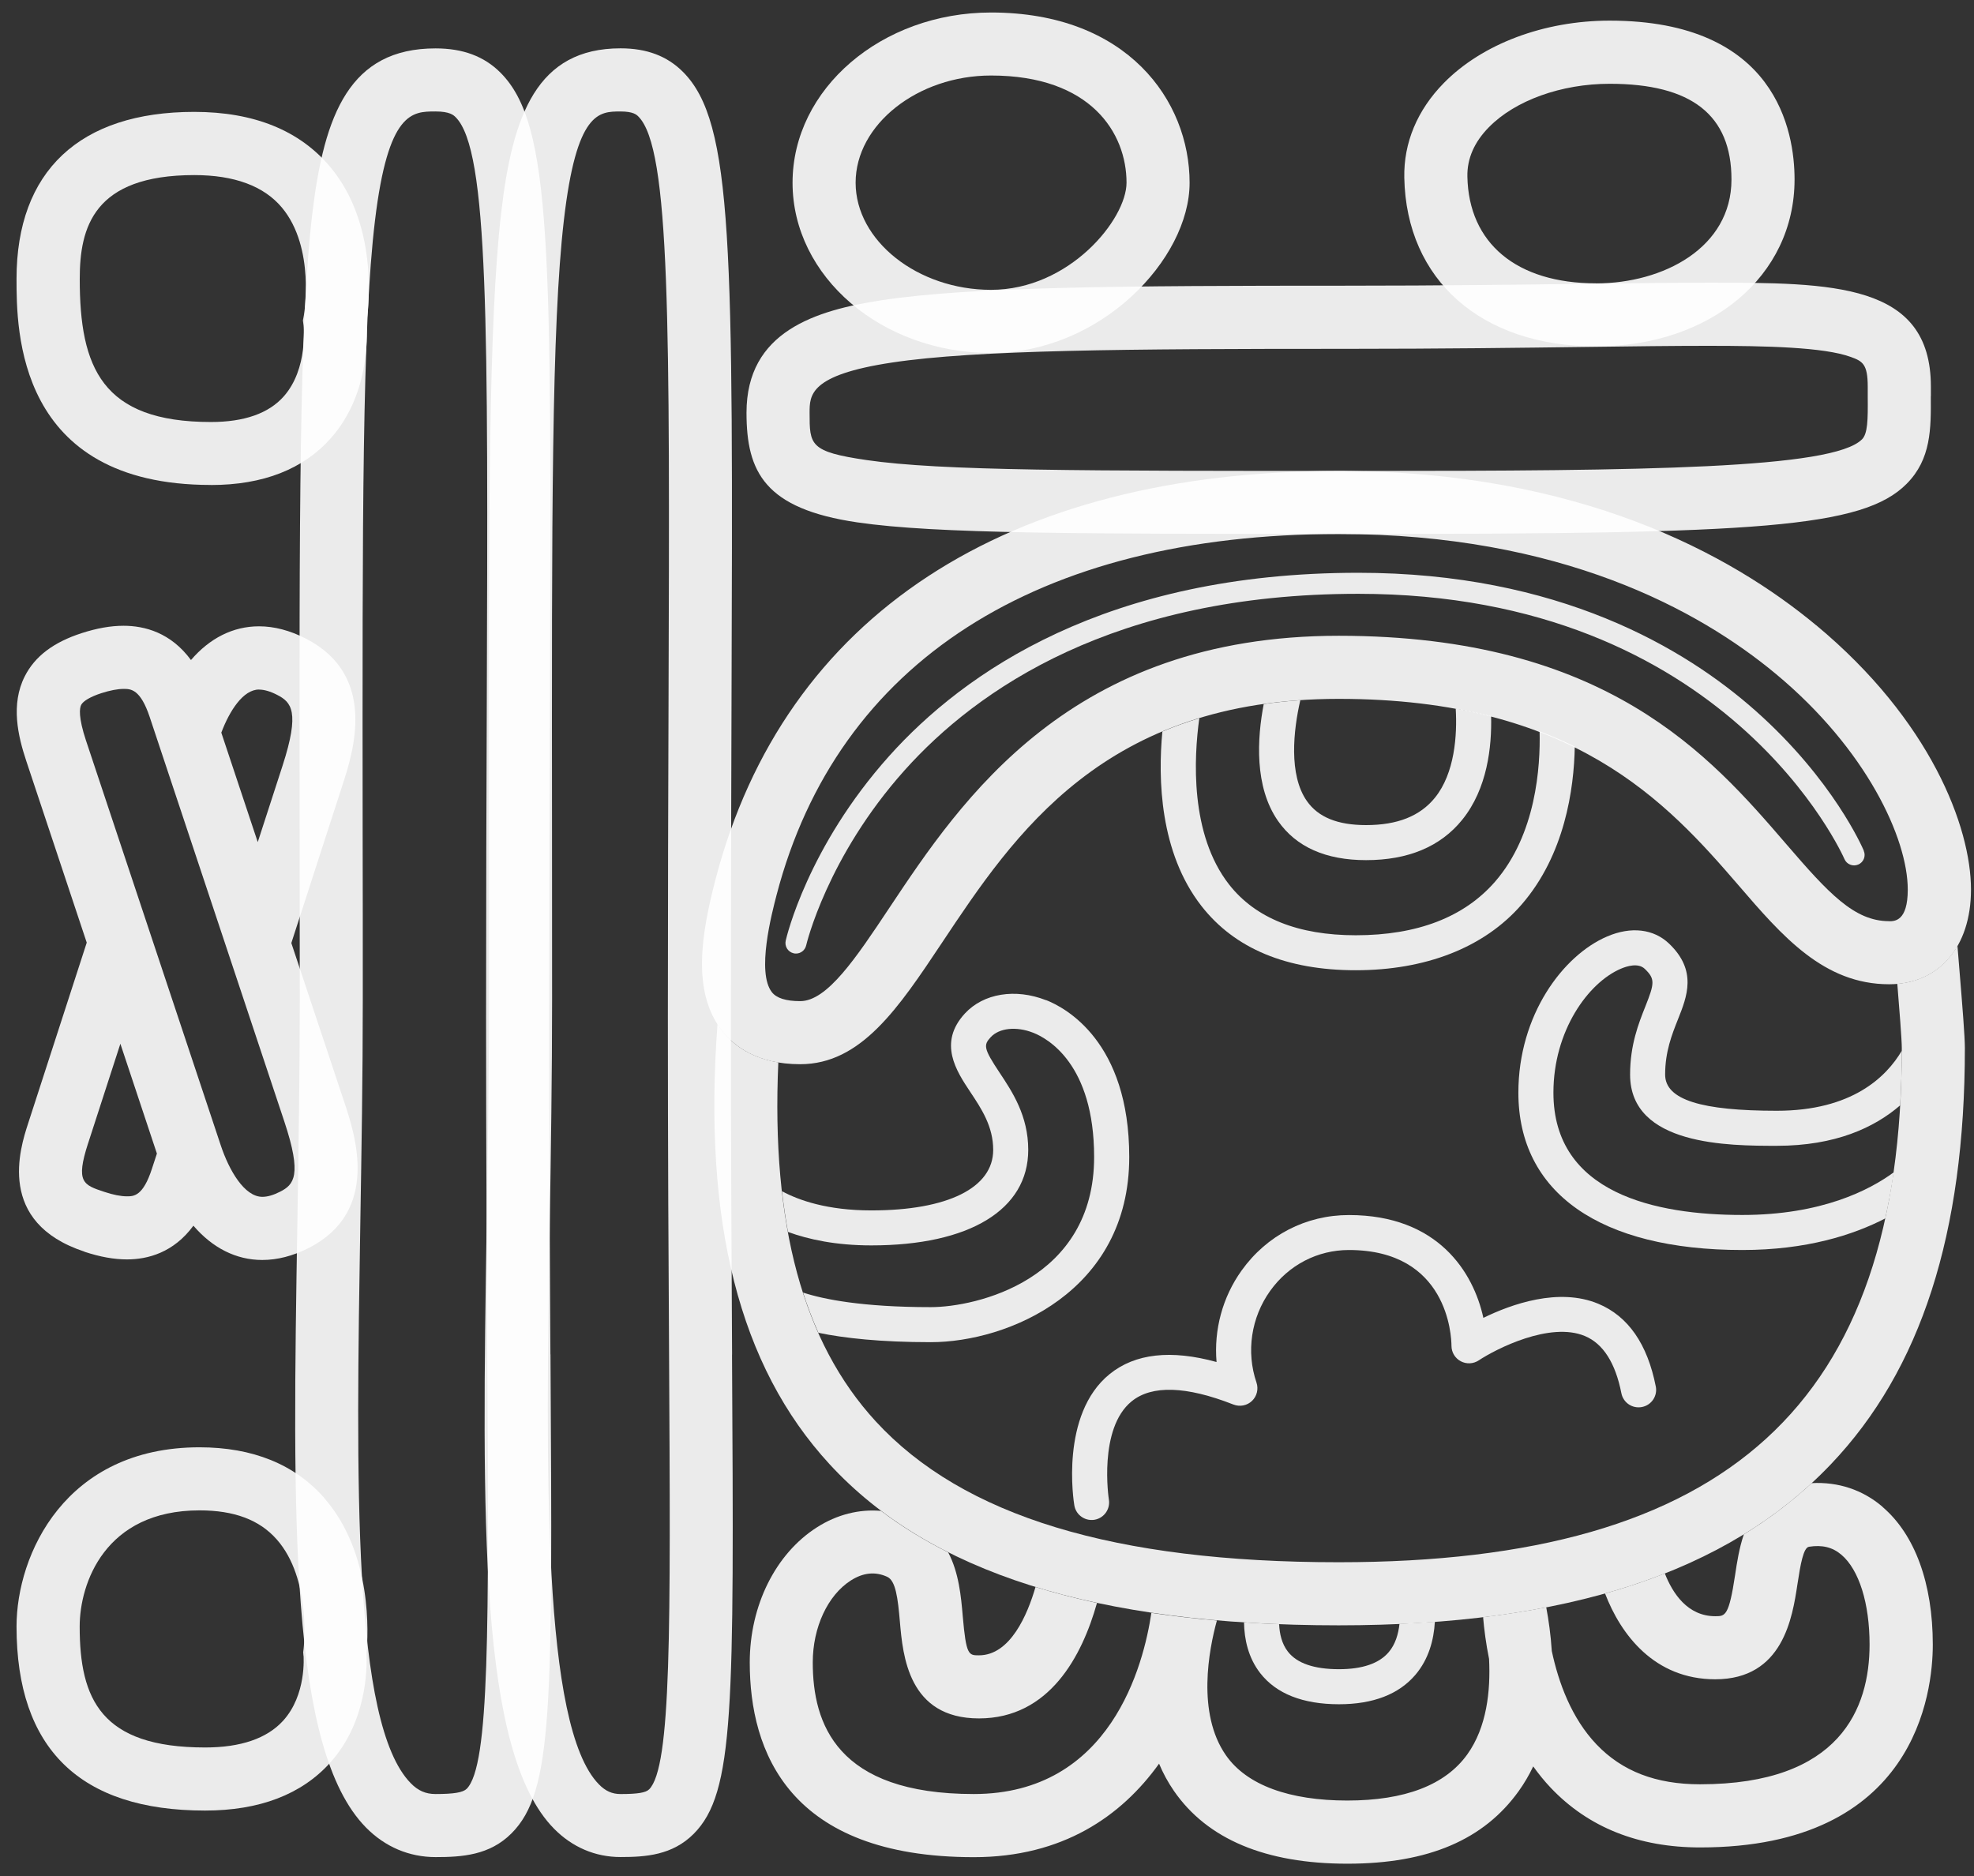 <svg width="101" height="96" viewBox="0 0 101 96" fill="none" xmlns="http://www.w3.org/2000/svg">
<rect x="0" y="0" width="101" height="96" fill="#333333" stroke="none"/>
<path d="M28.162 69.303C28.133 64.638 28.101 58.832 28.101 52.004C28.101 45.997 28.119 40.736 28.137 36.096C28.219 12.664 28.241 6.363 25.609 3.72C24.773 2.881 23.686 2.476 22.284 2.476C17.895 2.476 16.593 5.843 15.983 10.899C15.306 16.537 15.313 26.341 15.331 42.58C15.331 45.258 15.338 48.117 15.338 51.168C15.338 55.002 15.273 58.821 15.216 62.515C14.969 77.588 14.775 89.49 18.723 93.507C19.699 94.5 20.932 95.023 22.288 95.023C23.643 95.023 25.056 94.93 26.175 93.804C28.302 91.667 28.273 87.374 28.166 69.303H28.162ZM23.88 91.527C23.69 91.717 23.227 91.796 22.281 91.796C21.782 91.796 21.391 91.627 21.018 91.244C18.017 88.192 18.221 75.748 18.436 62.569C18.497 58.861 18.562 55.031 18.562 51.168C18.562 48.117 18.562 45.255 18.555 42.576C18.54 26.46 18.53 16.73 19.186 11.287C19.857 5.703 21.09 5.703 22.281 5.703C23.023 5.703 23.213 5.897 23.317 6.001C25.006 7.697 24.974 16.594 24.906 36.089C24.888 40.733 24.87 45.993 24.87 52.008C24.87 58.843 24.906 64.656 24.931 69.325C25.013 83.318 25.056 90.344 23.877 91.531L23.88 91.527Z" fill="white" fill-opacity="0.9"/>
<path d="M37.457 69.311C37.432 64.646 37.396 58.836 37.396 52.005C37.396 45.994 37.414 40.733 37.428 36.093C37.507 12.593 37.529 6.274 34.947 3.681C34.136 2.867 33.093 2.473 31.752 2.473C27.488 2.473 26.225 5.844 25.641 10.904C24.992 16.538 24.999 26.335 25.017 42.566C25.017 45.248 25.02 48.114 25.02 51.169C25.02 55.003 24.959 58.825 24.902 62.519C24.665 77.671 24.475 89.638 28.345 93.568C29.281 94.518 30.457 95.02 31.748 95.02C33.039 95.02 34.402 94.927 35.492 93.834C37.583 91.732 37.557 87.429 37.454 69.311H37.457ZM33.208 91.56C33.043 91.728 32.619 91.797 31.752 91.797C31.321 91.797 30.981 91.646 30.647 91.305C27.724 88.336 27.932 75.239 28.13 62.569C28.187 58.861 28.248 55.028 28.248 51.169C28.248 48.11 28.248 45.245 28.244 42.562C28.23 26.45 28.219 16.72 28.85 11.277C29.492 5.704 30.643 5.704 31.752 5.704C32.404 5.704 32.573 5.872 32.663 5.962C34.301 7.604 34.269 16.53 34.205 36.082C34.19 40.726 34.172 45.991 34.172 52.005C34.172 58.847 34.205 64.66 34.233 69.333C34.312 83.365 34.355 90.412 33.211 91.56H33.208Z" fill="white" fill-opacity="0.9"/>
<path d="M98.794 20.27V19.782C98.794 14.464 93.763 14.464 87.394 14.464C85.622 14.464 83.549 14.493 81.147 14.521C77.844 14.564 73.734 14.618 68.889 14.618C57.503 14.618 49.696 14.668 45.149 15.357C41.71 15.877 38.195 16.967 38.195 21.116C38.195 24.146 39.124 26.036 43.869 26.729C47.91 27.32 55.197 27.32 69.714 27.32C89.922 27.32 95.305 27.019 97.553 24.756C98.812 23.49 98.801 21.927 98.79 20.27H98.794ZM95.265 22.483C93.773 23.985 84.181 24.096 69.714 24.096C55.248 24.096 48.143 24.096 44.335 23.54C41.423 23.114 41.423 22.769 41.423 21.12C41.423 20.212 41.423 19.187 45.629 18.552C49.954 17.899 57.643 17.849 68.886 17.849C73.752 17.849 77.873 17.795 81.186 17.752C83.575 17.72 85.64 17.695 87.39 17.695C90.374 17.695 93.322 17.763 94.699 18.265C95.298 18.484 95.563 18.627 95.563 19.786V20.295C95.574 21.496 95.563 22.188 95.265 22.486V22.483Z" fill="white" fill-opacity="0.9"/>
<path d="M50.707 0.64C45.105 0.64 40.551 4.545 40.551 9.35C40.551 14.156 45.109 18.061 50.707 18.061C56.305 18.061 60.866 13.274 60.866 9.35C60.866 5.155 57.685 0.64 50.707 0.64ZM50.707 14.83C46.952 14.83 43.778 12.32 43.778 9.347C43.778 6.374 46.952 3.864 50.707 3.864C55.824 3.864 57.639 6.815 57.639 9.347C57.639 11.222 54.712 14.83 50.707 14.83Z" fill="white" fill-opacity="0.9"/>
<path d="M82.355 1.056C79.002 1.056 75.832 2.25 73.874 4.247C72.514 5.632 71.815 7.306 71.851 9.092C71.951 14.335 75.803 17.724 81.659 17.724C87.515 17.724 91.819 14.131 91.819 9.182C91.819 6.74 90.897 1.056 82.358 1.056H82.355ZM81.659 14.497C77.603 14.497 75.143 12.453 75.079 9.031C75.061 8.12 75.43 7.27 76.179 6.51C77.524 5.137 79.891 4.287 82.358 4.287C86.554 4.287 88.591 5.89 88.591 9.185C88.591 12.675 85.105 14.5 81.659 14.5V14.497Z" fill="white" fill-opacity="0.9"/>
<path d="M92.924 31.993C88.588 28.389 80.828 24.097 68.499 24.097C51.457 24.097 40.132 31.513 36.614 44.979C35.872 47.83 35.395 50.742 36.937 52.736C37.543 53.517 38.73 54.453 40.943 54.453C44.059 54.453 45.974 51.574 48.194 48.242C51.895 42.68 56.499 35.759 68.499 35.759C80.498 35.759 85.289 41.048 88.951 45.298C91.192 47.902 93.311 50.362 96.657 50.362C99.2 50.362 100.846 48.461 100.846 45.517C100.846 42.314 98.773 36.849 92.928 31.993H92.924ZM96.654 47.134C94.875 47.134 93.562 45.71 91.393 43.189C87.52 38.692 82.212 32.531 68.495 32.531C54.778 32.531 49.194 40.909 45.504 46.453C43.801 49.013 42.327 51.226 40.943 51.226C40.215 51.226 39.727 51.072 39.49 50.763C38.705 49.745 39.48 46.772 39.734 45.793C42.847 33.883 53.06 27.324 68.495 27.324C79.863 27.324 86.931 31.215 90.858 34.479C95.499 38.334 97.611 42.903 97.611 45.52C97.611 47.138 96.937 47.138 96.65 47.138L96.654 47.134Z" fill="white" fill-opacity="0.9"/>
<path d="M100.153 48.396C99.508 49.526 98.439 50.221 97.076 50.34C97.18 51.617 97.306 53.194 97.306 53.628C97.306 71.825 88.419 79.936 68.495 79.936C57.019 79.936 49.269 77.577 44.808 72.728C41.089 68.683 39.454 62.655 39.823 54.36C38.31 54.109 37.428 53.37 36.937 52.732C36.854 52.624 36.779 52.513 36.711 52.402C35.957 62.529 37.829 69.902 42.438 74.912C47.544 80.464 56.069 83.164 68.498 83.164C80.157 83.164 88.394 80.471 93.673 74.927C98.292 70.082 100.533 63.114 100.533 53.628C100.533 53.04 100.408 51.491 100.246 49.526C100.211 49.096 100.178 48.705 100.153 48.393V48.396Z" fill="white" fill-opacity="0.9"/>
<path d="M95.363 43.53C95.302 43.383 93.799 39.905 89.847 36.39C86.215 33.159 79.734 29.308 69.496 29.308C56.596 29.308 49.32 34.411 45.49 38.689C41.327 43.34 40.244 47.938 40.201 48.131C40.136 48.422 40.315 48.709 40.606 48.777C40.645 48.788 40.685 48.791 40.724 48.791C40.972 48.791 41.19 48.623 41.248 48.372C41.258 48.329 42.309 43.853 46.29 39.406C49.977 35.289 56.995 30.384 69.496 30.384C88.373 30.384 94.312 43.817 94.37 43.953C94.484 44.226 94.803 44.355 95.076 44.237C95.349 44.122 95.478 43.806 95.359 43.534L95.363 43.53Z" fill="white" fill-opacity="0.9"/>
<path d="M78.774 37.42C78.82 39.216 78.598 42.691 76.496 45.112C74.915 46.93 72.516 47.855 69.367 47.855C66.416 47.855 64.236 46.98 62.887 45.259C60.875 42.684 61.083 38.768 61.363 36.749C60.703 36.95 60.072 37.179 59.473 37.43C59.243 39.862 59.337 43.62 61.471 46.356C63.174 48.54 65.831 49.645 69.367 49.645C72.903 49.645 75.923 48.512 77.859 46.277C80.061 43.735 80.534 40.378 80.574 38.201C80.007 37.922 79.409 37.66 78.774 37.42Z" fill="white" fill-opacity="0.9"/>
<path d="M69.899 44.011C72.05 44.011 73.704 43.319 74.812 41.949C76.106 40.353 76.332 38.194 76.293 36.641C75.716 36.494 75.113 36.365 74.482 36.254C74.564 37.617 74.432 39.568 73.417 40.819C72.653 41.759 71.502 42.218 69.895 42.218C68.439 42.218 67.446 41.816 66.865 40.984C65.929 39.65 66.176 37.366 66.531 35.827C65.886 35.87 65.262 35.938 64.659 36.024C64.326 37.76 64.165 40.256 65.395 42.013C66.323 43.34 67.837 44.011 69.895 44.011H69.899Z" fill="white" fill-opacity="0.9"/>
<path d="M53.517 51.176C51.95 50.563 50.322 50.828 49.372 51.854C47.977 53.363 48.938 54.809 49.641 55.867C50.218 56.734 50.817 57.635 50.817 58.839C50.817 60.78 48.486 61.934 44.584 61.934C42.328 61.934 40.865 61.414 40.012 60.952C40.091 61.669 40.195 62.365 40.317 63.035C41.374 63.422 42.777 63.724 44.584 63.724C49.608 63.724 52.61 61.895 52.61 58.836C52.61 57.089 51.792 55.859 51.136 54.873C50.318 53.643 50.318 53.471 50.691 53.069C51.129 52.596 52.004 52.506 52.864 52.843C53.596 53.13 55.981 54.436 55.981 59.202C55.981 65.502 49.945 66.883 47.621 66.883C44.114 66.883 42.135 66.481 41.088 66.137C41.317 66.855 41.583 67.54 41.873 68.196C43.193 68.468 45.043 68.676 47.625 68.676C51.552 68.676 57.778 66.105 57.778 59.202C57.778 53.299 54.521 51.563 53.521 51.172L53.517 51.176Z" fill="white" fill-opacity="0.9"/>
<path d="M83.404 54.984C83.404 58.628 88.475 58.628 90.913 58.628C93.911 58.628 95.905 57.695 97.221 56.559C97.275 55.655 97.304 54.722 97.307 53.761C96.515 55.11 94.75 56.835 90.913 56.835C87.076 56.835 85.197 56.282 85.197 54.984C85.197 53.808 85.545 52.933 85.853 52.158C86.319 50.989 86.847 49.666 85.398 48.282C84.609 47.529 83.454 47.392 82.231 47.916C79.972 48.881 77.688 51.936 77.688 55.909C77.688 61.027 81.862 63.96 89.145 63.96C92.437 63.96 94.829 63.186 96.461 62.343C96.626 61.583 96.777 60.801 96.891 59.987C95.661 60.891 93.205 62.167 89.145 62.167C84.738 62.167 79.481 61.081 79.481 55.909C79.481 52.746 81.259 50.279 82.934 49.566C83.246 49.433 83.823 49.254 84.157 49.576C84.691 50.089 84.655 50.315 84.186 51.495C83.838 52.37 83.404 53.464 83.404 54.981V54.984Z" fill="white" fill-opacity="0.9"/>
<path d="M84.719 70.946C84.292 68.769 83.302 67.346 81.778 66.711C79.749 65.865 77.328 66.733 75.897 67.432C75.388 65.097 73.573 62.171 69.019 62.171C66.82 62.171 64.819 63.204 63.528 65.007C62.546 66.377 62.105 68.049 62.245 69.691C59.91 69.049 58.078 69.254 56.776 70.308C54.226 72.374 54.936 76.838 54.968 77.025C55.04 77.462 55.42 77.774 55.85 77.774C55.897 77.774 55.947 77.771 55.998 77.763C56.485 77.681 56.815 77.222 56.736 76.731C56.729 76.695 56.184 73.091 57.905 71.699C58.938 70.864 60.692 70.918 63.112 71.868C63.439 71.993 63.808 71.922 64.059 71.681C64.31 71.441 64.4 71.075 64.289 70.745C63.751 69.168 64.013 67.414 64.988 66.051C65.938 64.724 67.409 63.96 69.019 63.96C74.082 63.96 74.262 68.364 74.265 68.863C74.265 69.193 74.448 69.497 74.739 69.652C75.029 69.806 75.381 69.791 75.657 69.609C76.564 69.01 79.308 67.615 81.09 68.361C82.026 68.751 82.653 69.738 82.958 71.287C83.055 71.775 83.525 72.09 84.013 71.993C84.5 71.897 84.816 71.427 84.719 70.939V70.946Z" fill="white" fill-opacity="0.9"/>
<path d="M96.317 77.096C95.299 76.228 94.054 75.816 92.695 75.888C91.641 76.86 90.486 77.735 89.224 78.509C88.984 79.216 88.872 79.955 88.779 80.575C88.46 82.698 88.27 82.698 87.764 82.698C86.344 82.698 85.58 81.525 85.182 80.51C84.21 80.894 83.192 81.235 82.123 81.536C82.926 83.634 84.644 85.925 87.761 85.925C91.232 85.925 91.709 82.759 91.967 81.059C92.121 80.041 92.272 79.191 92.555 79.144C93.233 79.037 93.764 79.166 94.219 79.556C95.119 80.324 95.657 82.038 95.657 84.147C95.657 87.41 94.151 91.298 86.982 91.298C84.727 91.298 82.995 90.63 81.689 89.261C80.405 87.916 79.742 86.094 79.398 84.48C79.344 83.648 79.236 82.892 79.114 82.243C78.078 82.443 76.999 82.612 75.883 82.748C75.937 83.376 76.03 84.1 76.188 84.882C76.27 86.517 76.073 88.378 75.073 89.77C73.947 91.337 71.881 92.129 68.933 92.129C65.986 92.129 63.791 91.348 62.722 89.809C61.223 87.654 61.854 84.398 62.263 82.917C61.105 82.816 59.986 82.687 58.91 82.526C58.519 85.162 56.841 91.796 49.823 91.796C42.805 91.796 41.585 88.195 41.585 85.061C41.585 83.268 42.349 81.626 43.533 80.869C44.167 80.464 44.791 80.403 45.397 80.683C45.828 80.883 45.939 81.762 46.043 82.981C46.194 84.71 46.473 87.927 50.088 87.927C53.703 87.927 55.37 84.717 56.127 82.02C55.03 81.784 53.983 81.511 52.982 81.203C52.573 82.612 51.695 84.699 50.088 84.699C49.561 84.699 49.432 84.699 49.26 82.702C49.174 81.697 49.062 80.467 48.514 79.431C47.266 78.803 46.118 78.097 45.075 77.308C43.959 77.211 42.822 77.495 41.797 78.151C39.678 79.503 38.361 82.153 38.361 85.065C38.361 89.609 40.352 95.027 49.826 95.027C54.37 95.027 57.379 92.929 59.304 90.243C59.505 90.724 59.756 91.19 60.065 91.638C61.772 94.109 64.755 95.361 68.937 95.361C73.118 95.361 75.93 94.113 77.698 91.656C77.992 91.247 78.239 90.821 78.447 90.383C78.72 90.763 79.014 91.129 79.344 91.477C81.266 93.503 83.837 94.529 86.99 94.529C98.031 94.529 98.892 86.585 98.892 84.15C98.892 81.023 97.978 78.52 96.321 77.107L96.317 77.096Z" fill="white" fill-opacity="0.9"/>
<path d="M68.51 87.202C70.256 87.202 71.572 86.693 72.422 85.693C73.1 84.893 73.362 83.914 73.415 82.981C72.824 83.025 72.218 83.06 71.605 83.089C71.547 83.609 71.397 84.133 71.056 84.534C70.564 85.115 69.707 85.409 68.51 85.409C67.24 85.409 66.358 85.108 65.895 84.509C65.587 84.115 65.469 83.605 65.447 83.107C64.837 83.082 64.239 83.053 63.65 83.014C63.665 83.878 63.866 84.821 64.479 85.61C65.3 86.664 66.659 87.202 68.51 87.202Z" fill="white" fill-opacity="0.9"/>
<path d="M10.79 24.817C13.462 24.817 15.531 24.007 16.94 22.407C18.841 20.252 18.812 17.376 18.755 16.497C18.902 15.468 19.293 11.43 16.912 8.561C15.348 6.679 13.003 5.725 9.937 5.725C4.077 5.725 0.846 8.758 0.846 14.267C0.846 16.874 0.846 24.814 10.787 24.814L10.79 24.817ZM9.94 8.959C11.992 8.959 13.501 9.519 14.423 10.62C16.148 12.682 15.553 16.121 15.545 16.15L15.499 16.397L15.531 16.648C15.531 16.67 15.771 18.861 14.523 20.277C13.752 21.152 12.497 21.593 10.794 21.593C5.203 21.593 4.08 18.793 4.08 14.274C4.08 11.645 4.776 8.959 9.944 8.959H9.94Z" fill="white" fill-opacity="0.9"/>
<path d="M16.589 76.644C15.079 74.926 12.931 74.055 10.206 74.055C3.338 74.055 0.846 79.538 0.846 83.225C0.846 89.475 4.091 92.642 10.492 92.642C13.275 92.642 15.423 91.82 16.887 90.2C18.78 88.098 18.787 85.355 18.751 84.594C18.837 83.676 19.081 79.488 16.585 76.647L16.589 76.644ZM15.531 84.716C15.531 84.738 15.696 86.725 14.477 88.055C13.652 88.955 12.314 89.414 10.496 89.414C5.167 89.414 4.077 86.94 4.077 83.225C4.077 81.019 5.368 77.282 10.209 77.282C11.984 77.282 13.275 77.766 14.158 78.767C15.951 80.797 15.538 84.322 15.535 84.354L15.513 84.541L15.527 84.716H15.531Z" fill="white" fill-opacity="0.9"/>
<path d="M4.323 64.05C5.119 64.312 5.833 64.441 6.497 64.441C7.558 64.441 8.881 64.097 9.896 62.716C10.872 63.853 12.08 64.47 13.421 64.47C14.192 64.47 14.985 64.265 15.781 63.864C19.478 61.992 18.169 58.05 17.606 56.365L14.906 48.253L17.524 40.166C18.069 38.492 19.338 34.568 15.648 32.675C14.838 32.259 14.031 32.047 13.253 32.047C11.922 32.047 10.732 32.653 9.771 33.772C8.738 32.366 7.397 32.019 6.321 32.019C5.668 32.019 4.972 32.141 4.191 32.392C2.742 32.858 1.784 33.582 1.268 34.604C0.536 36.046 0.924 37.674 1.343 38.933L4.438 48.232L1.433 57.502C1.028 58.75 -0.202 62.551 4.32 64.043L4.323 64.05ZM13.256 35.285C13.518 35.285 13.83 35.375 14.178 35.554C14.91 35.928 15.354 36.408 14.458 39.176L13.188 43.089L11.323 37.487C11.75 36.361 12.442 35.282 13.253 35.282L13.256 35.285ZM4.409 37.921C3.997 36.684 4.072 36.232 4.151 36.071C4.255 35.867 4.632 35.648 5.184 35.468C5.632 35.325 6.016 35.25 6.324 35.25C6.687 35.25 7.181 35.25 7.662 36.695L14.547 57.383C15.469 60.152 15.035 60.622 14.325 60.98C13.984 61.153 13.683 61.239 13.425 61.239C12.5 61.239 11.718 59.876 11.295 58.603L4.409 37.918V37.921ZM4.506 58.506L6.159 53.406L8.028 59.026L7.773 59.804C7.318 61.206 6.844 61.213 6.5 61.213H6.497C6.185 61.213 5.794 61.138 5.335 60.984C4.262 60.629 3.861 60.496 4.506 58.502V58.506Z" fill="white" fill-opacity="0.9"/>
</svg>
